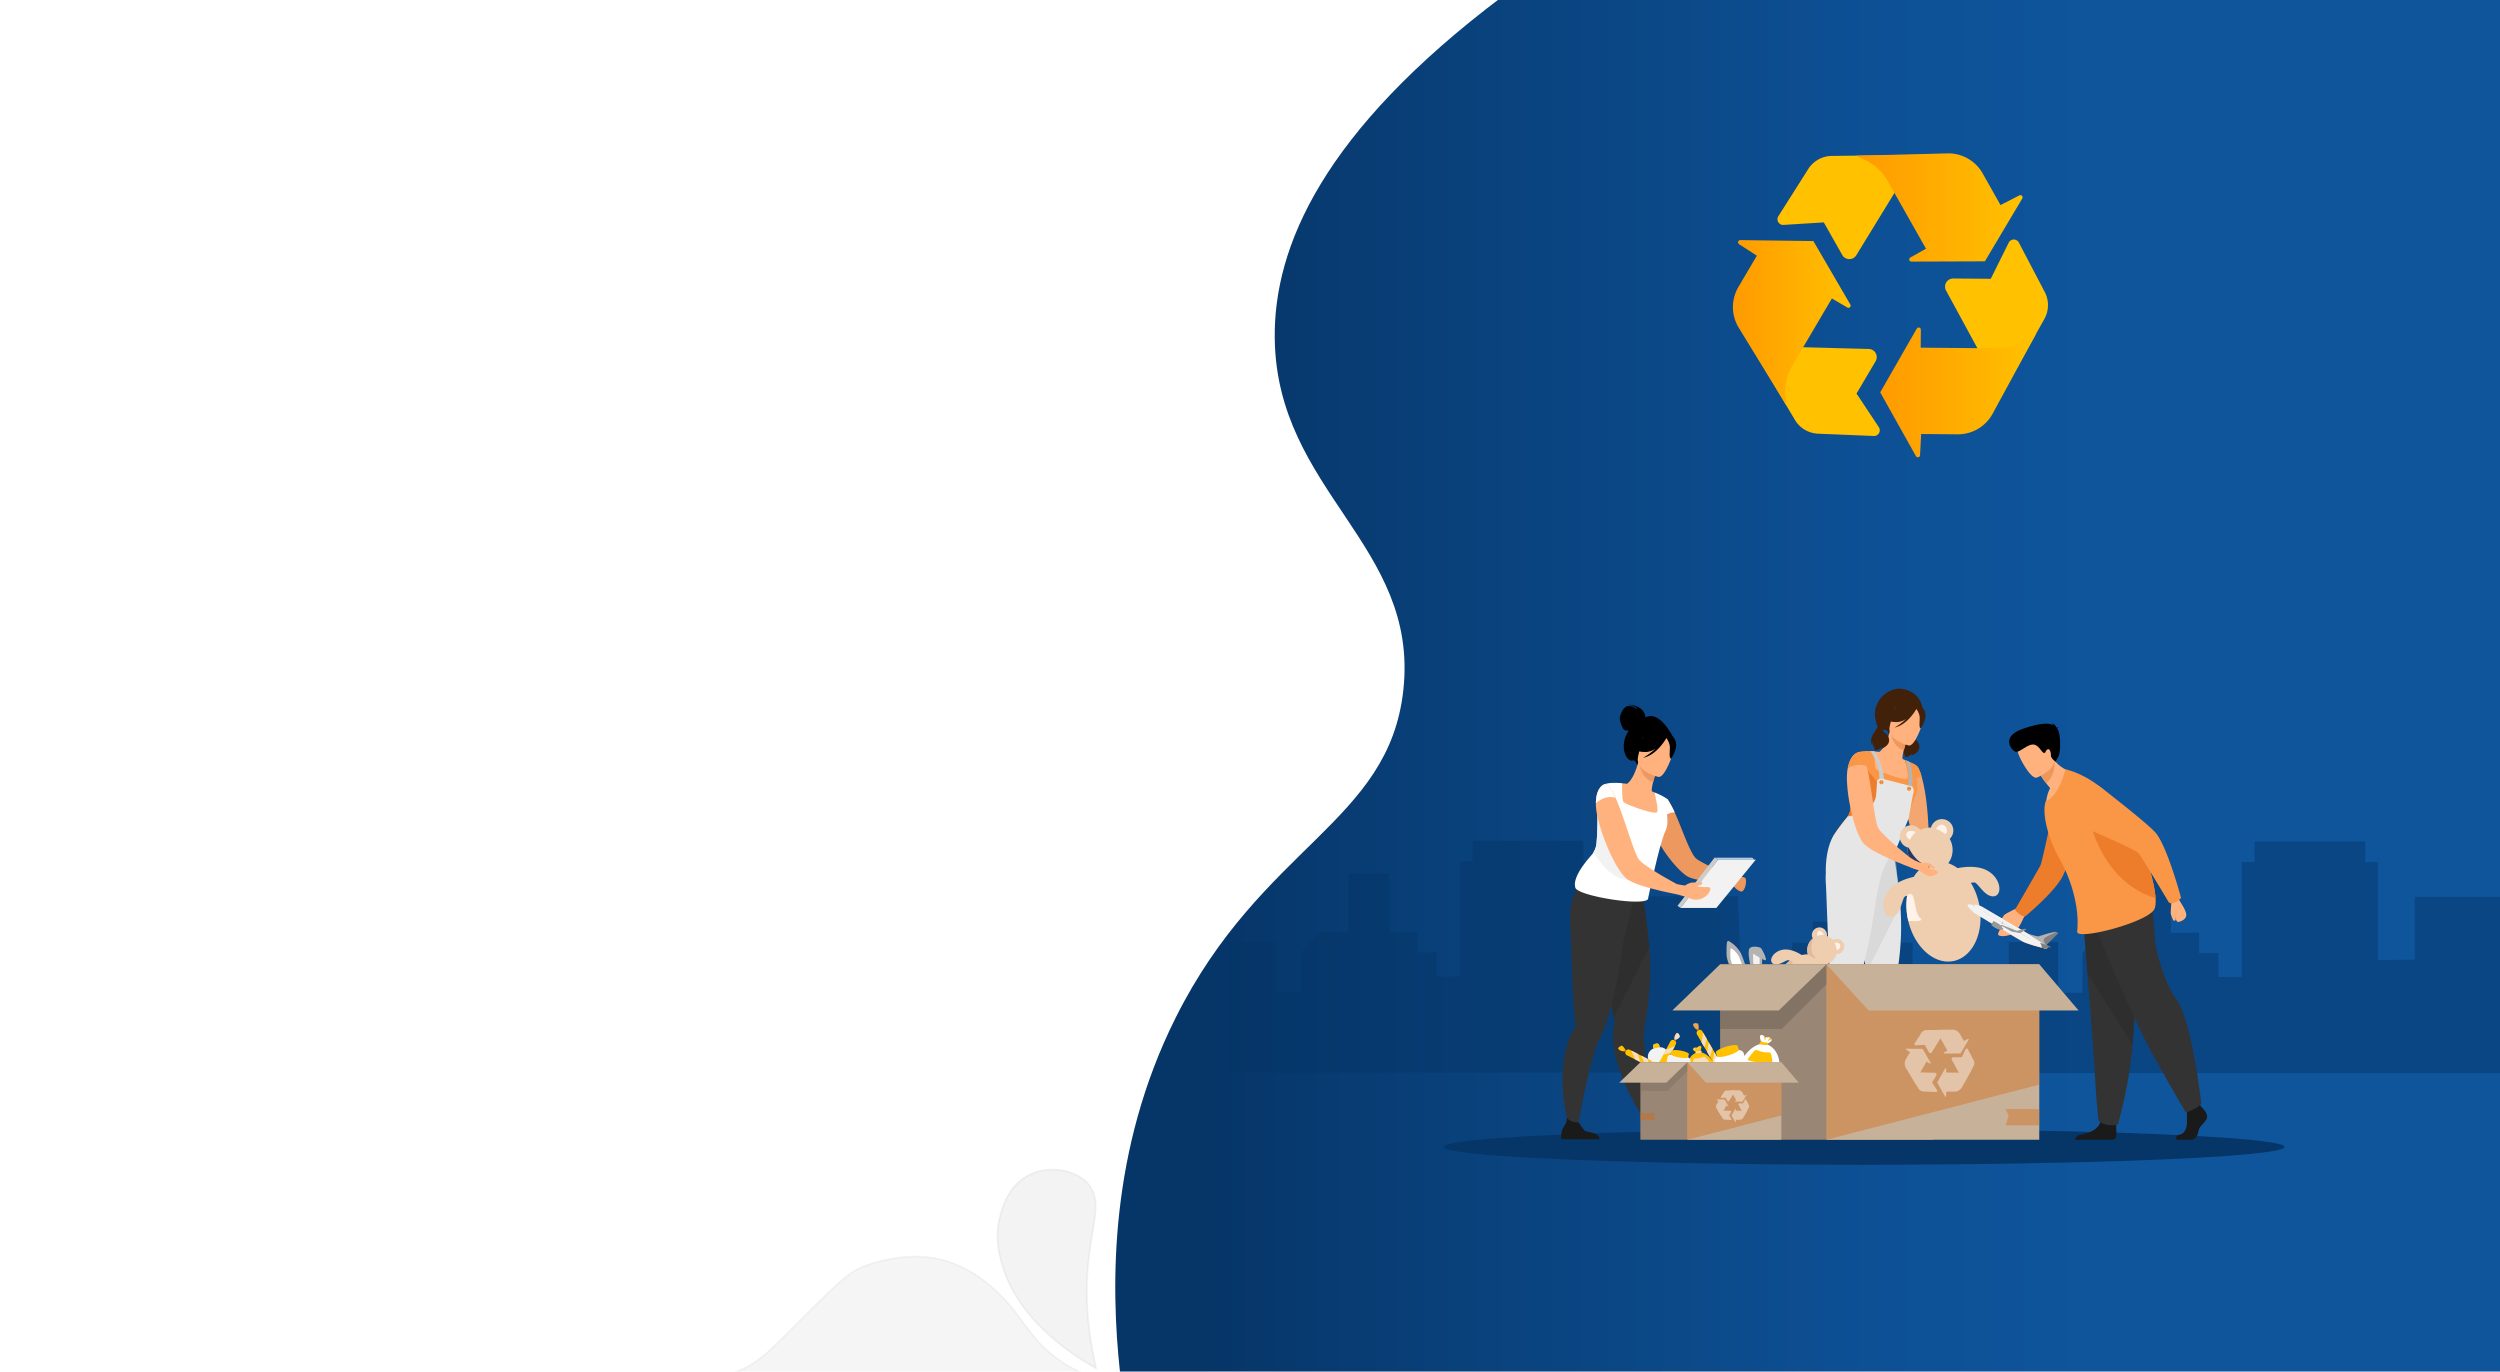 <svg id="Ebene_1" data-name="Ebene 1" xmlns="http://www.w3.org/2000/svg" xmlns:xlink="http://www.w3.org/1999/xlink" viewBox="0 0 1440 790"><defs><style>.cls-1{fill:url(#Unbenannter_Verlauf_46);}.cls-2,.cls-5{fill:#063567;}.cls-2{opacity:0.46;}.cls-3,.cls-4{stroke-miterlimit:10;}.cls-3{opacity:0.05;stroke:url(#Unbenannter_Verlauf_243);}.cls-4{opacity:0.04;stroke:url(#Unbenannter_Verlauf_243-2);}.cls-6{fill:#f4a671;}.cls-7{fill:#42210b;}.cls-8{fill:#e6e6e6;}.cls-15,.cls-9{fill:#ccc;}.cls-27,.cls-9{opacity:0.5;}.cls-10{fill:#ffb27d;}.cls-11{fill:#f99746;}.cls-12{fill:#ed985f;}.cls-13{fill:#233862;}.cls-14{fill:#ed7d2b;}.cls-16{fill:#b3b3b3;}.cls-17{fill:#2b478b;}.cls-18{fill:#efcdaf;}.cls-19{fill:#fff3e9;}.cls-20,.cls-22{fill:#1a1a1a;}.cls-21{fill:#333;}.cls-22{opacity:0.2;}.cls-23{fill:#ed975d;}.cls-24{fill:gray;}.cls-25{fill:#e58638;}.cls-26{fill:#f2f2f2;}.cls-28{fill:#999;}.cls-29{fill:#fff;}.cls-30{fill:#ccdfed;}.cls-31{fill:#e2b99a;}.cls-32{fill:#998675;}.cls-33{fill:#c7b299;}.cls-34{fill:#d86713;opacity:0.4;}.cls-35{fill:#f1a34f;}.cls-36{fill:#534741;}.cls-36,.cls-45{opacity:0.3;}.cls-37{fill:#ffc100;}.cls-38{fill:#f9ddbf;}.cls-39{fill:#b64c41;}.cls-40{fill:#c66e26;}.cls-41{fill:#4a75cb;}.cls-42{fill:#d3671e;}.cls-43{fill:#699ff0;}.cls-44{fill:#fcfcfc;}.cls-45{fill:#736357;}.cls-46{fill:url(#Unbenannter_Verlauf_156);}.cls-47{fill:url(#Unbenannter_Verlauf_156-2);}.cls-48{fill:url(#Unbenannter_Verlauf_156-3);}.cls-49{opacity:0.45;}</style><linearGradient id="Unbenannter_Verlauf_46" x1="1442" y1="394.5" x2="642.38" y2="394.5" gradientUnits="userSpaceOnUse"><stop offset="0.3" stop-color="#0e559c"/><stop offset="0.48" stop-color="#0d4f93"/><stop offset="0.77" stop-color="#094079"/><stop offset="0.94" stop-color="#063567"/></linearGradient><linearGradient id="Unbenannter_Verlauf_243" x1="660.21" y1="752.67" x2="719.89" y2="707.61" gradientTransform="translate(-98.76 23.64) rotate(-2.06)" gradientUnits="userSpaceOnUse"><stop offset="0"/><stop offset="0.98"/></linearGradient><linearGradient id="Unbenannter_Verlauf_243-2" x1="398.03" y1="762.77" x2="640.74" y2="762.77" gradientTransform="matrix(1, 0, 0, 1, 0, 0)" xlink:href="#Unbenannter_Verlauf_243"/><linearGradient id="Unbenannter_Verlauf_156" x1="1083.04" y1="226.05" x2="1172.8" y2="226.05" gradientUnits="userSpaceOnUse"><stop offset="0" stop-color="#ff9a00"/><stop offset="1" stop-color="#ffc100"/></linearGradient><linearGradient id="Unbenannter_Verlauf_156-2" x1="998.16" y1="185.86" x2="1065.96" y2="185.86" xlink:href="#Unbenannter_Verlauf_156"/><linearGradient id="Unbenannter_Verlauf_156-3" x1="1069.18" y1="119.51" x2="1165.04" y2="119.51" xlink:href="#Unbenannter_Verlauf_156"/></defs><path class="cls-1" d="M865.39-2C761.83,75.88,733.65,142.3,734.25,194.74c1,88.22,83.22,119.27,74.07,202.75C800,473.86,726.88,486.9,677.18,586.2c-38.06,76.06-37.65,153.29-32,204.76l795.7,0q.57-396,1.15-792Z"/><path class="cls-2" d="M706.89,542.31l28.45-.13v29.3l14,0V548.58L760.51,537h16.22V503.13h23.49V537h16.22v11.59h11.19v13.86h13.42v-66.2h7.27V484.32h63.76v11.92h7.27v56.44l21.26-.27V516.3H1001l2.71,67.89,9-.27V561h19.57V543h11.75V530.87h45.86V543h11.75v18h19.57v42.3L1138,603V561.08h18.7v56.75H706.89V542.31Z"/><path class="cls-2" d="M1157,542.64l28.48-.14v29.3l14,0V548.91l11.2-11.6h16.23V503.46h23.51v33.85h16.23v11.6h11.19v13.86h13.44V496.56h7.27V484.65h63.81v11.91h7.28V553l21.27-.27V516.62h60.45l2.71,67.89,9-.27V561.32h19.59v-18h11.76V531.19h45.89V543.3h11.76v18h19.59v42.31l16.79-.27v-42h18.72v56.76H1157V542.64Z"/><path class="cls-3" d="M631.46,788.23c-6.66-28-6.07-50.09-4.12-65.53,2.39-18.85,7.26-31.28-.28-40.45-7-8.52-22.22-11.14-33.63-5.82-11.9,5.54-15.57,17.79-17.09,22.85-3.82,12.78-.72,23.8,1.08,29.87C587.41,762.94,622.77,783.44,631.46,788.23Z"/><path class="cls-4" d="M640.24,796.37c0-1.55-7.18-1.14-19.07-6.53a87.71,87.71,0,0,1-11.61-6.9c-12.41-8.83-18.89-19.74-24.69-27.16-3.88-5-20.54-26.25-46.17-31-20.21-3.72-39.62,4-41,4.57-7.68,3-11.64,6.11-33.38,27.78s-26.87,27.61-39.57,32.68c-14.91,5.95-26.28,5.21-26.22,6.53C398.8,802.45,640,804.54,640.24,796.37Z"/><ellipse class="cls-5" cx="1073.69" cy="660.62" rx="242.21" ry="10.27"/><path class="cls-6" d="M1123.12,515.86c0-2.16,1.72-5.84-1.59-9.34a70.48,70.48,0,0,1-5.4-6.71c-.36-.56-4.36,2.73-4.27,2.86.66,1,3.68,5.95,4.11,8.72.48,3.12,5.83,6.54,5.83,6.54S1123.11,518,1123.12,515.86Z"/><path class="cls-6" d="M1118.2,502.59l-6.34.08S1101.93,487,1101.63,482c-.3-4.76-9.84-25.55,1.33-38.54a18.89,18.89,0,0,1,1.65-1.71l.06-.06,0,.09a24.64,24.64,0,0,1,2.16,5.52c1.63,5.54,3.64,15.83,4.11,33.59C1111,480.9,1115.41,496.11,1118.2,502.59Z"/><path class="cls-7" d="M1098.4,419.31s-.69,1.85.32,2.58-2.57,4.06-3.26,6.86a6.05,6.05,0,0,0,.18,4.28,4.7,4.7,0,0,1,.51-2.52,3.92,3.92,0,0,0,.44,3.35c1.11,1.43.46,2.15.46,2.15s3.5.06,4.36-2.31a6.74,6.74,0,0,1-.46,1.54s3.42-1.2,4.31-3.55-.77-5.1-1.81-5.47-2.73-3.18-2.42-3.94S1098.4,419.31,1098.4,419.31Z"/><path class="cls-8" d="M1099.2,618.87l-4.11,1.53s-17.84-24.75-20-46.52a33.08,33.08,0,0,1,.59-11.13s-.18-1-.48-2.76c-.14-.82-.32-1.81-.51-2.94-.58-3.33-1.38-7.88-2.3-13.06-2.09-11.91-4.81-27.15-6.93-38.34l1.11-.36,12-3.86,2.47-7.87,8.92-2.34s2,3.89,3.77,22.3c.33,2.42.63,5.08.86,8a158.2,158.2,0,0,1-.85,32.25q-.62,4.8-1.57,9.9a44,44,0,0,0-.34,9.77C1092.67,591.21,1099.2,618.87,1099.2,618.87Z"/><path class="cls-9" d="M1094.53,521.49,1075.16,560c-.14-.82-.32-1.81-.51-2.94-.58-3.33-1.38-7.88-2.3-13.06-2.09-11.91-4.81-27.15-6.93-38.34l1.11-.36,12-3.86,2.47-7.87,10.65-3.16s.26,4.71,2,23.12C1094,515.94,1094.3,518.6,1094.53,521.49Z"/><path class="cls-7" d="M1107.32,407.7,1088,423.36s-.56-3.4-2.55-2.88c-3.11.82-7.87-7.51-4.21-15a15.15,15.15,0,0,1,12.75-8.88C1106.21,397.5,1107.32,407.7,1107.32,407.7Z"/><path class="cls-10" d="M1100.35,449.53a23.43,23.43,0,0,1-8.65,2c-12.91.71-15.84-10.61-16.37-18.12a10.73,10.73,0,0,1,4.43-.56c.91.05,1.87.14,2.66.24,1.58-.83,4.41-4.84,6-11.54l.56.26,9.32,4.38s-1,3-1.72,5.93c-.57,2.27-1,4.47-.64,5.08l1.17.49h0A63.75,63.75,0,0,1,1100.35,449.53Z"/><path class="cls-11" d="M1103.59,458l-.32.77c-3.28,7-12.16,30.31-12.16,30.31.86,5.25-36.59,4.88-36.7.1-1.14-4.07,2.81-10.13,6.29-14.47.85-1.06,1.67-2,2.38-2.81a12.19,12.19,0,0,0,1.23-1.65,11.54,11.54,0,0,0,1.65-4.81,115.23,115.23,0,0,0,.5-12.47c0-1.72,0-3.24,0-4.51.71-.53,1.4-1,2-1.47a19.32,19.32,0,0,0,2.48-2.06,3.78,3.78,0,0,0,1.19-2.35,11.73,11.73,0,0,0-.05-2c0-.32-.07-.63-.12-.94a26.49,26.49,0,0,0-1.87-6.25c3.47-1.4,9.63-.57,9.63-.57s0,.35,0,.91c0,2.25,0,8,.72,9.12.9,1.36,17.41,7.33,18.28,5.48s-1.49-10.33-1.58-10.65v0l.51.21c.84.34,1.57.73,2.27,1,4.49,1.64,4.91,3.13,4.91,3.13C1101.53,444.19,1106.16,451.17,1103.59,458Z"/><path class="cls-12" d="M1098.35,426.21s-1,3-1.72,5.93c-5.45-1.52-7.1-7.24-7.6-10.31Z"/><path class="cls-10" d="M1099.5,429.42s-13-3-11-11.1,1.67-13.92,10.07-12.34,9.25,5.07,9.24,7.93S1102.94,430,1099.5,429.42Z"/><path class="cls-7" d="M1108.51,409.32c-1.4-2.93-3-2.78-4.08-2.26a9.35,9.35,0,0,0-12.13-1,15.9,15.9,0,0,1-7.32,7.86s2,2.05,7.81,2A9.6,9.6,0,0,0,1098,414a31.1,31.1,0,0,1-6.79,5.07c7.26-1.39,12.13-9.8,12.63-10.7a10.47,10.47,0,0,1,1.89,4.48c.14,2.22-.63,6.53.64,6.69C1106.33,419.49,1110.61,413.71,1108.51,409.32Z"/><path class="cls-13" d="M1112.06,626.42h-20.69s-.78-3.3.58-5.55c1.2-2,1.11-3.2.21-4.84a6.46,6.46,0,0,0,3.13.73,8,8,0,0,0,3.13-1.34c.89,1,4.65,5.6,5.84,6.45C1105.61,622.85,1111.64,622.5,1112.06,626.42Z"/><path class="cls-14" d="M1075.13,476.5a95.76,95.76,0,0,1-14.43-1.79c.85-1.06,1.67-2,2.38-2.81a12.19,12.19,0,0,0,1.23-1.65,11.54,11.54,0,0,0,1.65-4.81,115.23,115.23,0,0,0,.5-12.47c4.71-5.27,8.67-9.56,8.67-9.56s8.78,8,10.14,16.07S1089.2,477.5,1075.13,476.5Z"/><path class="cls-15" d="M1077.3,432.66a26.2,26.2,0,0,1,5,18.89H1085s1.5-7.93-5.19-18.68c0,0-.88-.13-1.16-.15S1077.3,432.66,1077.3,432.66Z"/><path class="cls-16" d="M1100.29,457.56l-2.56-.64a26.76,26.76,0,0,0,0-19c.84.34,1.6.67,2.27,1C1103.51,450.51,1100.29,457.56,1100.29,457.56Z"/><path class="cls-8" d="M1101.41,453s-12.72-3.32-16.31-4.24-3.88,1.2-3.88,1.2-.5,6.91-.55,7.62c-.83,10.84-16.36,12.69-16.36,12.69s-4,5-7.46,9.92c-5.9,8.43-5.17,22.67-5.17,22.67h0a40.44,40.44,0,0,0,0,5.63c.46,7.48,1.32,39.28,2.21,48.69.32,3.41.6,5.83.71,6.8h0a1.4,1.4,0,0,1-.22.84,44,44,0,0,0-3.29,6.9c-8.73,23.27,1.35,51.92,1.35,51.92l2.61-1s5.74-31.89,10.4-46a28.41,28.41,0,0,1,2.24-5.39c2-3.27,3.91-8.61,5.61-15,3.23-12,5.82-27.64,7.55-39.7.24,0,2.13-16.2,8.36-23.66l2.43-2.49,7.73-19s2.14-12.62,2.78-14.74A4.08,4.08,0,0,0,1101.41,453Z"/><path class="cls-14" d="M1082.51,450.59a1.11,1.11,0,1,1,1.1,1.1A1.11,1.11,0,0,1,1082.51,450.59Z"/><path class="cls-11" d="M1082.71,450.59a1.11,1.11,0,1,1,1.1,1.1A1.11,1.11,0,0,1,1082.71,450.59Z"/><path class="cls-17" d="M1083.16,450.38a.16.16,0,0,1,.31.09.16.16,0,0,1-.21.11A.16.16,0,0,1,1083.16,450.38Z"/><path class="cls-17" d="M1084.16,450.7a.16.16,0,0,1,.31.09.16.16,0,0,1-.21.11A.16.16,0,0,1,1084.16,450.7Z"/><path class="cls-14" d="M1098.45,454.17a1.11,1.11,0,0,1,2.21,0,1.11,1.11,0,1,1-2.21,0Z"/><path class="cls-11" d="M1098.65,454.17a1.11,1.11,0,0,1,2.21,0,1.11,1.11,0,1,1-2.21,0Z"/><path class="cls-17" d="M1099.1,454a.16.16,0,0,1,.2-.1.17.17,0,0,1,.11.2.17.17,0,0,1-.21.11A.17.17,0,0,1,1099.1,454Z"/><path class="cls-17" d="M1100.1,454.28a.16.16,0,0,1,.2-.1.17.17,0,0,1,.11.2.17.17,0,0,1-.21.11A.17.17,0,0,1,1100.1,454.28Z"/><path class="cls-7" d="M1081,415.44s-.69,1.85.32,2.58-2.57,4.06-3.26,6.86a6.05,6.05,0,0,0,.18,4.28,4.7,4.7,0,0,1,.51-2.52,3.92,3.92,0,0,0,.44,3.35c1.11,1.43.46,2.15.46,2.15s3.5.06,4.36-2.31a6.74,6.74,0,0,1-.46,1.54s3.42-1.2,4.31-3.55-.78-5.1-1.81-5.47-2.73-3.18-2.42-3.94S1081,415.44,1081,415.44Z"/><path class="cls-11" d="M1106.88,447.31a6.17,6.17,0,0,0-4.15,2.19,27.78,27.78,0,0,1,.23-6,2.62,2.62,0,0,1,.82-1.68,1.08,1.08,0,0,1,.83,0l.11,0A24.64,24.64,0,0,1,1106.88,447.31Z"/><path class="cls-18" d="M1148.25,516.29c-5.26.27-8.86-7.89-11.08-8a13.62,13.62,0,0,0-1.94.22,38.53,38.53,0,0,1,4.78,12.41c3.15,15.76-3.5,30.37-14.85,32.65-11.05,2.21-22.48-8.08-26-23.14-.1-.42-.19-.85-.27-1.28a38.42,38.42,0,0,1-.39-13.21s0,0,0,0a7.43,7.43,0,0,0-1.06.34c-2,1-2.18,9.88-7.15,11.65s-8.31-7.74-2.4-15.15c3.61-4.52,10-6.7,14.43-7.71a20.79,20.79,0,0,1,3.16-4l.13-.14a12.87,12.87,0,0,1-6.52-8.82,13.32,13.32,0,0,1-.18-3.92h0a6.55,6.55,0,1,1,7.15-10.18,13.4,13.4,0,0,1,3.18-1.08,12.62,12.62,0,0,1,3-.24,6.55,6.55,0,1,1,10.77,6.49,13,13,0,0,1,1.44,3.87,12.88,12.88,0,0,1-2.24,10.16,21,21,0,0,1,5.36,2.83c4.45-.85,11.72-1.55,17.1,1.42C1152.94,506,1153.51,516,1148.25,516.29Z"/><path class="cls-19" d="M1099.16,530.43c-.1-.42-.19-.85-.27-1.28a38.42,38.42,0,0,1-.39-13.21,2.1,2.1,0,0,1,2.51-.86c2.17,1,1.83,11.44,5.15,13.85C1108.62,530.71,1102.47,530.73,1099.16,530.43Z"/><path class="cls-13" d="M1111.78,499.35a36.82,36.82,0,0,1-6.29,1.66l.13-.14a12.87,12.87,0,0,1-6.52-8.82,13.32,13.32,0,0,1-.18-3.92h0c.13-.05.3,0,.52.33.82,1.18,5.3,10.67,12.37,9.59C1111.78,498,1113.63,498.66,1111.78,499.35Z"/><path class="cls-19" d="M1115.14,477.44s1.66-3.09,4.12-2.29,2.8,4.35,1.2,5.32A15.07,15.07,0,0,0,1115.14,477.44Z"/><path class="cls-19" d="M1103.58,479.25s-3.54-1.64-5.15.25,1.61,4.3,1.61,4.3S1101.58,480.6,1103.58,479.25Z"/><path class="cls-10" d="M1105,496.59l-1.14,4.23s-4-1.46-6.09-2.24c-.62-.24-1-.4-1-.4-1.65-.64-3.62-1.47-5.76-2.37h0c-3.66-1.61-7.75-3.49-11.13-5.36a33,33,0,0,1-5.74-3.91,4.72,4.72,0,0,1-.38-.39c-3.11-3.24-6-11.66-7.8-20.46-.25-1.21-.48-2.42-.71-3.6a85.89,85.89,0,0,1-1.39-12.26,33.66,33.66,0,0,1,.18-5.68,14,14,0,0,1,.25-1.57c1.66-8.86,6.29-9.29,6.29-9.29a2.91,2.91,0,0,1,.32,0c.79,0,1.49.67,2.14,1.83a28.34,28.34,0,0,1,2.22,6.38c1,4.26,2,9.7,2.74,15.09.45,2.95.86,5.9,1.32,8.64.24,1.65.49,3.22.74,4.65a41.93,41.93,0,0,0,1.49,6.43,15.06,15.06,0,0,0,3.15,4.08,140,140,0,0,0,10.76,9.71c1.53,1.29,3,2.47,4.21,3.45A29,29,0,0,0,1105,496.59Z"/><path class="cls-11" d="M1075.82,441.52c-5.89-2.77-11.51,1.05-11.51,1.05,1.71-9,6.56-9.39,6.56-9.39C1072.87,432.77,1074.46,436.28,1075.82,441.52Z"/><path class="cls-10" d="M1102.31,495.65a27.36,27.36,0,0,0,3.83,1.22c1.39.24,3.53-.45,5.28.7s3,1.91,3,1.91.43.65-.51.91c-.53.15-3.22-1.55-3.34-1.1s1.72,1.48,2.78,1.53,3,1,3,1.68-3.14,2.32-5,2.2-5.61-3.35-6.56-3.58-5-1.83-5-1.83Z"/><path class="cls-13" d="M1067.63,626.42h-20.69a11.36,11.36,0,0,1,.58-5.55c1-2.29,2.85-3.43,2.47-6.21a6.68,6.68,0,0,0,6.11,2.26c.37.59,2.51,4.08,3.73,5S1067.21,622.5,1067.63,626.42Z"/><g id="man"><path class="cls-20" d="M1268,637.55s4,3.72,3.22,6.36-4.4,4.4-4.89,7.62-2.44,5-4.2,5h-8.39s-1.29-2.27,1.84-3,4.3-4.47,4.11-8a62.35,62.35,0,0,1,.29-8.21l6.65-1.57Z"/><path class="cls-20" d="M1218,656.16a9.61,9.61,0,0,1-2.47.36h-20.29c.1-.65.63-2.52,3.6-3,3.51-.57,9.58-2.61,10.93-7.09,0-.15.08-.29.12-.44,1.07-4.79,8.89,1.46,8.89,1.46s0,.2.06.52C1219,649.73,1219.48,655.41,1218,656.16Z"/><path class="cls-21" d="M1199.76,528s1.19,14.82,2.59,32.64c1.89,24.19,4.17,53.92,4.4,59.55.39,9.78,2,25.42,2,25.42s3.71,3.71,11.14,2.15a256,256,0,0,0,8.51-46l.09-1.16c1.76-24,4.5-74.69,4.5-74.69Z"/><path class="cls-22" d="M1199.76,528s1.19,14.82,2.59,32.64l26,41.16.09-1.16c1.76-24,4.5-74.69,4.5-74.69Z"/><path class="cls-21" d="M1205.19,529.79s21.4,53.67,35.48,78.89,18.48,32.26,18.48,32.26,8.06-3.22,8.8-5.42c0,0-5.39-48.69-14.81-60.56-5.33-6.71-11.59-26.84-11.88-33.88s-1.91-21-1.91-21Z"/><path class="cls-10" d="M1163.17,522.36s-7.55,3.63-8.57,4.56-3.53,5.5-3.33,5.85.56.45,1.25,0,2.61-2.45,2.68-2.08-5.13,6.48-4.21,7.78,6.13.91,9.11-1.21,5.94-9.89,6.39-10.32C1170.29,523.31,1163.17,522.36,1163.17,522.36Z"/><path class="cls-14" d="M1162.83,526.25c-2.1-1.82-2.15-2.29-2.15-2.29s13.39-23.16,14.56-25.39,8.34-37,8.34-37l24.82-7.2s-17.49,45.21-20.54,50.8c-5,9.23-21.52,22.82-21.52,22.82A7.77,7.77,0,0,1,1162.83,526.25Z"/><path class="cls-10" d="M1195.75,445.3s-8.73,15.37-17.27,17.38c0,0,.36-5.17,2.44-8.7-.86-1-1.6-1.92-2.25-2.75a50.36,50.36,0,0,1-3.17-4.44l2.9-7.79,2-5.29a25.87,25.87,0,0,0,3.07,4.43A20.94,20.94,0,0,0,1195.75,445.3Z"/><path class="cls-23" d="M1183.43,438.14s1,7.7-4.76,13.09a50.36,50.36,0,0,1-3.17-4.44l2.9-7.79A16.41,16.41,0,0,1,1183.43,438.14Z"/><path class="cls-10" d="M1173.2,447.93s13-5.09,9.75-13.17-3.82-14.18-12.3-11.27-8.82,6.65-8.38,9.61S1169.72,449,1173.2,447.93Z"/><path class="cls-11" d="M1240.62,524.17c-5.27,7.57-44.63,17.68-44.16,12.44a57.23,57.23,0,0,0,0-10.33q-.15-1.68-.42-3.57a82.14,82.14,0,0,0-8.67-26c-.4-.77-.81-1.55-1.24-2.33a79.52,79.52,0,0,1-5.46-12.26c-2.73-7.88-3.83-15.43-2.45-20.35a.64.64,0,0,1,0-.07c8.23-3.81,11.42-18.56,11.42-18.56s28.07,5,43.8,42.45c0,0,1.51,4.11,3.23,9.69,2.1,6.76,4.51,15.68,4.93,22C1241.81,520.36,1241.56,522.81,1240.62,524.17Z"/><path d="M1184.83,419.75c.09-.18.35-.37,1-.57a2.76,2.76,0,0,0-1.31-.05c-.37-.89-1.26-2.42-2.93-2.43a2.05,2.05,0,0,1,1.31,1.21c-2.29-1.45-6.53-1.87-17.12,1.66-14,4.65-7,12.75-4.87,13.4s6-3.52,9.51-4.09,5.4,4.31,6.74,4.72.57-.71,2-1.82,2.2,1.5,2.17,3.34,2.7,3.58,2.7,3.58l1.6-2.93c1.6-2.94,1.16-13.59-.37-15.51Z"/><path class="cls-14" d="M1241.61,517.34c-33.87-10.22-39.26-50.6-39.26-50.6s19.28,14.73,34.33,28.56C1238.78,502.06,1241.19,511,1241.61,517.34Z"/><path class="cls-10" d="M1250.9,518.67a68,68,0,0,0-.58,7.45c.18,1,1.4,4.16,1.71,4.17s1.22.06,1.2-.58-.45-1.24-.18-1.14.35,2.53,1.57,2.47,4.82-1.42,4.67-4.23-4-8-4.07-8.42C1254.45,514.43,1250.9,518.67,1250.9,518.67Z"/><path class="cls-11" d="M1252.93,519.75c-2.69,1.23-3.69,0-3.69,0s-15.65-26.14-17.3-28.24-30.55-14.5-30.55-14.5-11.76-4.5-12.22-11.63c-.41-6.2,3.11-10,7-12.31a13,13,0,0,1,14.62.95c9.48,7.36,28.27,22.17,31.3,26.18,6.73,8.94,14.19,36.95,14.19,36.95A9.28,9.28,0,0,1,1252.93,519.75Z"/><path class="cls-24" d="M1185.64,537.47l-7.05,7-.1-.06-10.57-6.63s5.47,1.76,6.21,1.56,8.34-2.82,10.14-2.61a.79.79,0,0,1,.27.08Z"/><path class="cls-25" d="M1178.27,546.42c-.28-.06-1.12-.26-2.26-.55-3.28-.84-9.07-2.45-11.36-3.78-2.05-1.18-12.88-7.48-20.35-11.91a13.84,13.84,0,0,1,8.38-1.5c8.72,5.11,20.1,11.83,21.49,12.81,2.29,1.61,5.42,3.56,5.42,3.56a1.33,1.33,0,0,1,0,.22C1179.44,545.7,1179.11,546.6,1178.27,546.42Z"/><path class="cls-26" d="M1178.27,546.42c-.28-.06-1.12-.26-2.26-.55-3.28-.84-9.07-2.45-11.36-3.78-2.05-1.18-12.88-7.48-20.35-11.91-3.74-2.22-6.64-4-7.15-4.36-1.52-1.17-4.45-4.09-3.73-4.65s2.12,0,2.65-.07h0c.13,0,.33-.05.61-.07a10.52,10.52,0,0,1,5.85,1.72l10.13,5.94c8.72,5.11,20.1,11.83,21.49,12.81,2.29,1.61,5.42,3.56,5.42,3.56a1.33,1.33,0,0,1,0,.22C1179.44,545.7,1179.11,546.6,1178.27,546.42Z"/><path class="cls-24" d="M1178.27,546.42c-.28-.06-1.12-.26-2.26-.55a3.35,3.35,0,0,0-.76-2.34l4.29,1.74C1179.44,545.7,1179.11,546.6,1178.27,546.42Z"/><g class="cls-27"><path class="cls-28" d="M1169,540.89h0a.14.14,0,0,1,0-.19l.07-.13a.15.15,0,0,1,.2-.05h0a.14.14,0,0,1,0,.19l-.08.13A.14.14,0,0,1,1169,540.89Z"/><path class="cls-28" d="M1168.34,540.52h0a.15.15,0,0,1,0-.2l.07-.12a.15.15,0,0,1,.2-.05h0a.13.13,0,0,1,0,.19l-.08.13A.14.14,0,0,1,1168.34,540.52Z"/><path class="cls-28" d="M1167.71,540.15h0a.15.15,0,0,1,0-.2l.08-.13a.14.14,0,0,1,.19-.05h0a.15.15,0,0,1,0,.2l-.08.13A.14.14,0,0,1,1167.71,540.15Z"/><path class="cls-28" d="M1167.08,539.78h0a.16.16,0,0,1,0-.2l.08-.13a.15.15,0,0,1,.19-.05h0a.15.15,0,0,1,0,.2l-.07.13A.16.16,0,0,1,1167.08,539.78Z"/><path class="cls-28" d="M1166.46,539.4h0a.13.13,0,0,1,0-.19l.07-.13a.16.16,0,0,1,.2-.05h0a.17.17,0,0,1,0,.2l-.08.12A.14.14,0,0,1,1166.46,539.4Z"/><path class="cls-28" d="M1165.83,539h0a.13.13,0,0,1,0-.19l.07-.13a.15.15,0,0,1,.2-.05h0a.16.16,0,0,1,0,.2l-.08.12A.14.14,0,0,1,1165.83,539Z"/><path class="cls-28" d="M1165.2,538.66h0a.13.13,0,0,1,0-.19l.08-.13a.13.13,0,0,1,.19-.05h0a.14.14,0,0,1,0,.19l-.08.13A.13.13,0,0,1,1165.2,538.66Z"/><path class="cls-28" d="M1164.57,538.29h0a.14.14,0,0,1,0-.19l.08-.13a.14.14,0,0,1,.19-.05h0a.14.14,0,0,1,0,.19l-.07.13A.15.15,0,0,1,1164.57,538.29Z"/><path class="cls-28" d="M1163.94,537.92h0a.14.14,0,0,1,0-.19l.07-.13a.14.14,0,0,1,.19-.05h0a.14.14,0,0,1,0,.19l-.07.13A.15.15,0,0,1,1163.94,537.92Z"/><path class="cls-28" d="M1156.55,533.55h0a.14.14,0,0,1,0-.19l.08-.13a.13.13,0,0,1,.19-.05h0a.13.13,0,0,1,0,.19l-.08.13A.13.13,0,0,1,1156.55,533.55Z"/><path class="cls-28" d="M1155.92,533.18h0a.15.15,0,0,1-.05-.2l.08-.12a.13.13,0,0,1,.19-.05h0a.13.13,0,0,1,0,.19l-.08.13A.13.13,0,0,1,1155.92,533.18Z"/><path class="cls-28" d="M1155.29,532.81h0a.16.16,0,0,1,0-.2l.08-.13a.16.16,0,0,1,.19-.05h0a.15.15,0,0,1,0,.2l-.07.13A.16.16,0,0,1,1155.29,532.81Z"/><path class="cls-28" d="M1154.67,532.44h0a.15.15,0,0,1-.05-.2l.07-.13a.16.16,0,0,1,.2-.05h0a.16.16,0,0,1,0,.2l-.08.13A.15.15,0,0,1,1154.67,532.44Z"/><path class="cls-28" d="M1154,532.06h0a.13.13,0,0,1,0-.19l.07-.13a.16.16,0,0,1,.2,0h0a.15.15,0,0,1,0,.2l-.08.13A.14.14,0,0,1,1154,532.06Z"/><path class="cls-28" d="M1153.41,531.69h0a.13.13,0,0,1-.05-.19l.08-.13a.13.13,0,0,1,.19,0h0a.15.15,0,0,1,0,.2l-.08.12A.13.13,0,0,1,1153.41,531.69Z"/><path class="cls-28" d="M1152.78,531.32h0a.14.14,0,0,1,0-.19l.08-.13a.14.14,0,0,1,.19,0h0a.14.14,0,0,1,0,.19l-.07.13A.15.15,0,0,1,1152.78,531.32Z"/><path class="cls-28" d="M1152.16,531h0a.13.13,0,0,1-.05-.19l.07-.13a.15.15,0,0,1,.2,0h0a.16.16,0,0,1,0,.19l-.08.13A.14.14,0,0,1,1152.16,531Z"/><path class="cls-28" d="M1151.53,530.58h0a.14.14,0,0,1,0-.19l.07-.13a.15.15,0,0,1,.2,0h0a.15.15,0,0,1,0,.19l-.08.13A.14.14,0,0,1,1151.53,530.58Z"/><path class="cls-28" d="M1149.1,529.15h0a.15.15,0,0,1,0-.2l.08-.13a.14.14,0,0,1,.19-.05h0a.15.15,0,0,1,0,.2l-.08.13A.15.15,0,0,1,1149.1,529.15Z"/><path class="cls-28" d="M1150.33,529.87h0a.14.14,0,0,1,0-.19l.07-.13a.15.15,0,0,1,.2,0h0a.15.15,0,0,1,0,.19l-.08.13A.14.14,0,0,1,1150.33,529.87Z"/><path class="cls-28" d="M1148.47,528.77h0a.13.13,0,0,1,0-.19l.08-.13a.13.13,0,0,1,.19-.05h0a.15.15,0,0,1,0,.2l-.08.12A.13.13,0,0,1,1148.47,528.77Z"/><path class="cls-28" d="M1147.84,528.4h0a.14.14,0,0,1,0-.19l.08-.13a.14.14,0,0,1,.19-.05h0a.14.14,0,0,1,0,.19l-.07.13A.15.15,0,0,1,1147.84,528.4Z"/><path class="cls-28" d="M1147.22,528h0a.13.13,0,0,1,0-.19l.07-.13a.15.15,0,0,1,.2-.05h0a.15.15,0,0,1,0,.19l-.08.13A.14.14,0,0,1,1147.22,528Z"/><path class="cls-28" d="M1146.59,527.66h0a.14.14,0,0,1,0-.19l.07-.13a.15.15,0,0,1,.2-.05h0a.15.15,0,0,1,0,.19l-.08.13A.14.14,0,0,1,1146.59,527.66Z"/><path class="cls-28" d="M1146,527.29h0a.14.14,0,0,1,0-.19l.08-.13a.13.13,0,0,1,.19-.05h0a.13.13,0,0,1,0,.19l-.08.13A.13.13,0,0,1,1146,527.29Z"/><path class="cls-28" d="M1145.33,526.92h0a.15.15,0,0,1,0-.19l.08-.13a.14.14,0,0,1,.19-.05h0a.13.13,0,0,1,0,.19l-.07.13A.15.15,0,0,1,1145.33,526.92Z"/><path class="cls-28" d="M1144.71,526.55h0a.15.15,0,0,1,0-.2l.07-.12a.15.15,0,0,1,.2-.05h0a.14.14,0,0,1,0,.19l-.07.13A.14.14,0,0,1,1144.71,526.55Z"/><path class="cls-28" d="M1144.08,526.18h0a.15.15,0,0,1,0-.2l.07-.13a.15.15,0,0,1,.2,0h0a.14.14,0,0,1,0,.19l-.08.13A.15.15,0,0,1,1144.08,526.18Z"/><path class="cls-28" d="M1143.46,525.81h0a.14.14,0,0,1,0-.19l.08-.13a.14.14,0,0,1,.19,0h0a.14.14,0,0,1,0,.19l-.07.13A.15.15,0,0,1,1143.46,525.81Z"/><path class="cls-28" d="M1142.83,525.44h0a.14.14,0,0,1,0-.19l.07-.13a.14.14,0,0,1,.19,0h0a.14.14,0,0,1,0,.19l-.07.13A.15.15,0,0,1,1142.83,525.44Z"/><path class="cls-28" d="M1142.21,525.07h0a.14.14,0,0,1,0-.19l.07-.13a.15.15,0,0,1,.2,0h0a.15.15,0,0,1,0,.19l-.08.13A.14.14,0,0,1,1142.21,525.07Z"/><path class="cls-28" d="M1137.38,521.84a.2.2,0,0,1-.24.06.09.09,0,0,1-.06,0l-1-.78c.13,0,.33-.05.61-.07l.65.51A.22.22,0,0,1,1137.38,521.84Z"/><rect class="cls-28" x="1153.08" y="530.89" width="0.75" height="1.46" rx="0.38" transform="translate(430.83 -512.84) rotate(30.58)"/><rect class="cls-28" x="1154.32" y="531.62" width="0.75" height="1.46" rx="0.38" transform="matrix(0.86, 0.51, -0.51, 0.86, 431.43, -513.41)"/><path class="cls-28" d="M1162.1,536.83h0a.14.14,0,0,1,0-.19l.08-.13a.13.13,0,0,1,.19,0h0a.13.13,0,0,1,0,.19l-.08.13A.13.13,0,0,1,1162.1,536.83Z"/><path class="cls-28" d="M1161.47,536.46h0a.15.15,0,0,1,0-.19l.08-.13a.14.14,0,0,1,.19,0h0a.13.13,0,0,1,0,.19l-.07.13A.15.15,0,0,1,1161.47,536.46Z"/><path class="cls-28" d="M1160.84,536.09h0a.17.17,0,0,1,0-.2l.08-.12a.14.14,0,0,1,.19,0h0a.13.13,0,0,1,0,.19l-.07.13A.15.15,0,0,1,1160.84,536.09Z"/><path class="cls-28" d="M1160.22,535.72h0a.15.15,0,0,1,0-.2l.07-.13a.17.17,0,0,1,.2,0h0a.16.16,0,0,1,0,.2l-.08.13A.15.15,0,0,1,1160.22,535.72Z"/><path class="cls-28" d="M1159.59,535.35h0a.15.15,0,0,1,0-.2l.08-.13a.14.14,0,0,1,.19,0h0a.15.15,0,0,1,0,.2l-.08.13A.14.14,0,0,1,1159.59,535.35Z"/><path class="cls-28" d="M1159,535h0a.13.13,0,0,1,0-.19l.08-.13a.14.14,0,0,1,.19,0h0a.15.15,0,0,1,0,.2l-.08.13A.14.14,0,0,1,1159,535Z"/><path class="cls-28" d="M1158.33,534.6h0a.14.14,0,0,1,0-.19l.08-.13a.14.14,0,0,1,.19,0h0a.15.15,0,0,1,0,.2l-.07.12A.15.15,0,0,1,1158.33,534.6Z"/><path class="cls-28" d="M1157.71,534.23h0a.13.13,0,0,1,0-.19l.07-.13a.15.15,0,0,1,.2,0h0a.15.15,0,0,1,0,.19l-.08.13A.14.14,0,0,1,1157.71,534.23Z"/><path class="cls-28" d="M1157.08,533.86h0a.13.13,0,0,1,0-.19l.07-.13a.15.15,0,0,1,.2,0h0a.14.14,0,0,1,0,.19l-.08.13A.13.13,0,0,1,1157.08,533.86Z"/></g><path class="cls-28" d="M1153.21,535.62a.5.5,0,0,0,.53-.75,2.89,2.89,0,0,0-1-1.07c-1-.55-1.23,1.19-.92,1.39A5.62,5.62,0,0,0,1153.21,535.62Z"/><path class="cls-28" d="M1153.12,533.55l-1.17,2a10.72,10.72,0,0,1-2.75-1.13,8.36,8.36,0,0,1-1.86-1.35,3,3,0,0,1-.28-.31l1.22-2.07a1,1,0,0,1,.44.05,19.72,19.72,0,0,1,4.24,2.65Z"/><path class="cls-24" d="M1148.72,530.72l-1.38,2.33a3,3,0,0,1-.28-.31l1.22-2.07A1,1,0,0,1,1148.72,530.72Z"/><path class="cls-24" d="M1175.3,543.18a19.4,19.4,0,0,1,6.28,2.5l-2.77,0-3.56-2.11S1175,543.29,1175.3,543.18Z"/><path class="cls-28" d="M1167.06,535.15s-2.49,1.72-2.93,2a2.46,2.46,0,0,1-1.13.17h0l-4.29-.73s-4.58-2.67-5.57-3.28h0l-.17-.11c-.29-.21-.38-.39-.29-.45s7.63,2.94,8.46,3.27h0c.82.33,1,.16,1,.16l4.15-1.14a.4.4,0,0,1,.22,0A2,2,0,0,1,1167.06,535.15Z"/><path class="cls-28" d="M1166.51,535c-1.13.35-4.27,1.31-4.54,1.34s-7.14-2.44-8.83-3h0l-.17-.11c-.29-.21-.38-.39-.29-.45s7.63,2.94,8.46,3.27,1,.17,1,.17l4.15-1.14A.4.4,0,0,1,1166.51,535Z"/><path class="cls-28" d="M1167.06,535.15s-2.49,1.72-2.93,2a2.46,2.46,0,0,1-1.13.17h0a9.34,9.34,0,0,1-1.84-1.29c.82.33,1,.16,1,.16l4.15-1.14a.4.4,0,0,1,.22,0A2,2,0,0,1,1167.06,535.15Z"/><path class="cls-16" d="M1178.69,544.55l-10.77-6.73s5.56,1.81,6.31,1.61,8.43-2.77,10.26-2.54c-2.08.84-7,2.92-7.28,4.07S1178.07,543.76,1178.69,544.55Z"/></g><path d="M947.79,413.23c0-.6-.48-7-10.25-7.35,0,0,4.8.58,5.63,2.69,0,0-3.27-2.61-5.93-1.77s-4.23,5.5-4.24,7,1.46,6.48,3.15,6.9a5.05,5.05,0,0,0,2.05,0,23,23,0,0,0-1.31,2.34c-3.9,8,.12,15.82,3.42,15,2.11-.56,2.71,3,2.71,3l20.56-16.64S956,408.83,947.79,413.23Z"/><path class="cls-21" d="M955,648.89l-4.37,1.63s-19-26.31-21.3-49.45a35.12,35.12,0,0,1,.62-11.83s-.18-1.06-.51-2.93c-.15-.87-.33-1.93-.54-3.13-.62-3.53-1.47-8.37-2.44-13.87-2.23-12.67-5.12-28.86-7.37-40.76l1.18-.38,12.73-4.1,2.63-8.36,9.48-2.5s2.12,4.15,4,23.71c.35,2.57.67,5.4.91,8.47a167.64,167.64,0,0,1-.91,34.27q-.65,5.12-1.66,10.52a47,47,0,0,0-.36,10.39C948,619.49,955,648.89,955,648.89Z"/><path class="cls-22" d="M950,545.39l-20.59,40.92c-.15-.87-.33-1.93-.54-3.13-.62-3.53-1.47-8.37-2.44-13.87-2.23-12.67-5.12-28.86-7.37-40.76l1.18-.38,12.73-4.1,2.63-8.36,9.48-2.5s2.12,4.15,4,23.71C949.42,539.49,949.74,542.32,950,545.39Z"/><path class="cls-21" d="M940.92,518.47l-.48-4.09c-8,2.12-29.31-5.92-29.31-5.92s-7.73,6.79-6.71,23.09c.49,8,1.4,41.75,2.34,51.75.34,3.62.64,6.2.76,7.23h0a1.49,1.49,0,0,1-.23.89,45.57,45.57,0,0,0-3.49,7.34c-9.28,24.73,1.42,55.18,1.42,55.18l2.78-1.12s6.1-33.89,11-48.86a30.16,30.16,0,0,1,2.38-5.73c2.16-3.48,4.16-9.15,6-15.91,3.43-12.76,6.19-29.37,8-42.19C935.69,540.15,940.92,518.47,940.92,518.47Z"/><path class="cls-12" d="M1003.81,513.25c-1.72,1.52-6.28-3.7-6.91-4.4l-.06-.1,1.39-3.86s6-.23,7,.76S1005.69,511.63,1003.81,513.25Z"/><path class="cls-12" d="M998.23,504.89l-.6,4s-.26,0-.73,0c-1.45-.1-5-.3-9-.73-6-.59-13.15-1.65-16-3.4-4.32-2.64-11.43-10.74-16-18.83a3.57,3.57,0,0,1-.33-.6c-2.42-4.29-4.1-8.56-4.23-12a17.05,17.05,0,0,1,.56-5.42,13.72,13.72,0,0,1,2.44-4.89,2.74,2.74,0,0,1,.47-.56,11.5,11.5,0,0,1,3.13-2.68c.8-.33,1.66.07,2.55,1v0a15.14,15.14,0,0,1,2.28,3.37.18.18,0,0,1,.06.1c.17.3.34.63.53,1a1.18,1.18,0,0,1,.14.23c.36.76.72,1.56,1.09,2.38,4.06,8.86,8.39,22.27,12,26.27,1.55,1.72,8.66,5.09,14.31,7.6C994.92,503.57,998.23,504.89,998.23,504.89Z"/><path class="cls-10" d="M956.17,468.91a24.86,24.86,0,0,1-9.19,2.15c-13.73.75-16.84-11.28-17.41-19.26a11.53,11.53,0,0,1,4.71-.6c1,.05,2,.15,2.83.26,1.68-.88,4.69-5.14,6.44-12.27l.59.28,9.9,4.65s-1,3.23-1.83,6.31c-.61,2.41-1,4.74-.68,5.4l1.25.51h0A67.65,67.65,0,0,1,956.17,468.91Z"/><path class="cls-29" d="M959.6,477.91c-.1.27-.21.54-.34.82-3.47,7.48-9.91,38.49-9.91,38.49.92,5.58-41.9-1.09-42-6.17-1.51-5.38,5.35-14,9.22-18.37a12.12,12.12,0,0,0,1.3-1.74,12.25,12.25,0,0,0,1.75-5.12,179,179,0,0,0,.54-18h0c.75-.56,1.48-1.08,2.16-1.57A19.65,19.65,0,0,0,925,464a4,4,0,0,0,1.27-2.49,13.31,13.31,0,0,0-.06-2.09c0-.33-.07-.67-.12-1a28.63,28.63,0,0,0-2-6.64c3.68-1.49,10.23-.6,10.23-.6s0,.36,0,1c0,2.39,0,8.53.77,9.69,1,1.45,18.5,7.79,19.42,5.83s-1.58-11-1.68-11.33h0c5.88,2.31,8,4.25,8,4.25C957.22,462.88,962.34,470.65,959.6,477.91Z"/><path class="cls-12" d="M954,444.13s-1,3.22-1.83,6.3c-5.79-1.61-7.54-7.7-8.07-11Z"/><path class="cls-10" d="M955.26,447.53s-13.85-3.2-11.72-11.79,1.77-14.8,10.71-13.12,9.83,5.39,9.81,8.43S958.92,448.15,955.26,447.53Z"/><path d="M964.84,426.17c-1.49-3.11-3.24-2.95-4.33-2.39a9.94,9.94,0,0,0-12.89-1.11,16.9,16.9,0,0,1-7.78,8.36s2.12,2.18,8.29,2.13a10,10,0,0,0,5.5-2.07,33.08,33.08,0,0,1-7.22,5.39c7.72-1.48,12.89-10.41,13.42-11.36a11,11,0,0,1,2,4.75c.15,2.36-.67,6.94.69,7.12C962.53,437,967.08,430.84,964.84,426.17Z"/><path class="cls-29" d="M960.76,460.58s3.33,5.82,3.83,7.32c0,0-4.32-.17-6.07,3.16C958.52,471.06,958.1,461.37,960.76,460.58Z"/><path class="cls-26" d="M937.82,506.8c-8.44-.09-15.59-8.86-20-15.86a12.25,12.25,0,0,0,1.75-5.12,179,179,0,0,0,.54-18h0c.75-.56,1.48-1.08,2.16-1.57A19.65,19.65,0,0,0,925,464C931.87,475.71,949.27,506.92,937.82,506.8Z"/><path class="cls-20" d="M921.39,656.22h-22a12,12,0,0,1,.62-5.89c1.1-2.44,2.83-3.55,2.41-6.51a8,8,0,0,0,6.86,2.63c.39.63,2.51,4,3.81,4.94S921,652.06,921.39,656.22Z"/><path class="cls-13" d="M968.61,656.22h-22s-.82-3.51.62-5.89c1.28-2.12.79-3.32-.16-5.07a8.57,8.57,0,0,0,3.71.7,7.75,7.75,0,0,0,3.27-1.15,78.84,78.84,0,0,0,6.26,6.58C961.76,652.43,968.17,652.06,968.61,656.22Z"/><polygon class="cls-15" points="987.63 493.93 966.24 521.76 967.98 522.98 989.63 495.15 987.63 493.93"/><polygon class="cls-26" points="989.63 495.15 1011.35 495.15 988.62 522.98 967.98 522.98 989.63 495.15"/><polygon class="cls-30" points="987.63 493.93 1009.21 493.93 1010.42 495.15 989.63 495.15 987.63 493.93"/><polygon class="cls-17" points="988.21 494.28 1009.6 494.28 1009.94 493.93 987.63 493.93 988.21 494.28"/><path class="cls-10" d="M985.17,512c-.06-1.11-1.52-1.06-2.63-1.06a21.6,21.6,0,0,1-6.35-.77s5.3-.08,4.17-1.75c-.2-.31-2.84-.08-5.78-.08a10.24,10.24,0,0,0-4,1.73c-2.13-.28-4.07-.69-4.7-.83h0c-1.45-.79-3.2-1.75-5.05-2.81a147.77,147.77,0,0,1-13.09-8.13,16.13,16.13,0,0,1-4.06-3.66,45.5,45.5,0,0,1-2.78-6.45c-.52-1.45-1.09-3-1.65-4.72-1-2.78-2-5.78-3-8.79-1.85-5.49-3.84-11-5.72-15.27a29.58,29.58,0,0,0-3.54-6.24c-.89-1.09-1.75-1.65-2.57-1.52a1.64,1.64,0,0,0-.33.1s-4.76,1.32-4.83,10.9a16.21,16.21,0,0,0,0,1.69,35.66,35.66,0,0,0,.9,6,90.08,90.08,0,0,0,3.76,12.55c.47,1.19.93,2.42,1.42,3.64,3.57,8.85,8.17,17.11,12,19.92.17.13.3.23.46.33a34.48,34.48,0,0,0,6.75,3c3.89,1.32,8.52,2.51,12.65,3.5h0c2.42.53,4.63,1,6.48,1.39,0,0,.3.08.84.18l.25,0a74.87,74.87,0,0,1,8.76,2.68,8.74,8.74,0,0,0,9.84-2.12A5.5,5.5,0,0,0,985.17,512Z"/><path class="cls-29" d="M930.48,459.47c-6.36-1.76-11.27,3.21-11.27,3.21.08-9.57,4.84-10.88,4.84-10.88C926,451,928.19,454.33,930.48,459.47Z"/><path class="cls-18" d="M1054.11,576.86c-2.6-2.33-.46-7.85-1.45-8.94a10,10,0,0,0-1-.81,25.63,25.63,0,0,1-3.58,8.06c-5.9,8.87-15.86,12.62-22.25,8.36-6.22-4.13-6.77-14.31-1.36-23,.15-.25.3-.49.46-.73a25.39,25.39,0,0,1,6-6.38l0,0a4.39,4.39,0,0,0-.65-.33c-1.39-.5-5.65,3.61-8.81,2.11s-.27-7.52,6-8.23c3.81-.43,7.82,1.54,10.38,3.14a14.64,14.64,0,0,1,3.37-.41h.12a8.57,8.57,0,0,1,1.07-7.19,8.3,8.3,0,0,1,1.76-1.92v0a4.34,4.34,0,1,1,8.12-1.43,8.66,8.66,0,0,1,2,1,8.83,8.83,0,0,1,1.51,1.27,4.34,4.34,0,1,1,2,8.1,8.86,8.86,0,0,1-1.14,2.49,8.49,8.49,0,0,1-5.81,3.71,13.66,13.66,0,0,1,1.19,3.84c2.49,1.68,6.22,4.76,7.36,8.67C1061.15,574.21,1056.71,579.2,1054.11,576.86Z"/><path class="cls-31" d="M1024.46,560.51c.15-.25.3-.49.46-.73a25.39,25.39,0,0,1,6-6.38c.67,0,1.34.09,1.58.77.54,1.5-4.5,6.22-4.07,8.9C1028.76,565.06,1025.87,562.19,1024.46,560.51Z"/><path class="cls-31" d="M1044.93,551.83a23.21,23.21,0,0,1-3.72-2.17h.12a8.57,8.57,0,0,1,1.07-7.19,8.3,8.3,0,0,1,1.76-1.92v0c.08,0,.12.15.08.4-.16.93-2.51,7.48,1.32,10.29C1045.55,551.22,1046.12,552.38,1044.93,551.83Z"/><path class="cls-19" d="M1056.77,543.13s2.22-.68,3,.85-.72,3.35-1.93,3.06A9.82,9.82,0,0,0,1056.77,543.13Z"/><path class="cls-19" d="M1050.5,538.56s-.9-2.42-2.53-2.29-1.26,2.77-1.26,2.77A9.07,9.07,0,0,1,1050.5,538.56Z"/><path class="cls-16" d="M1000.1,562.59s-5.57-7.19-5.61-13.06.13-7.81,1.11-7.55a18,18,0,0,1,7,6.8c1.58,3.25,4.36,11.78,4.42,12.94S1000.1,562.59,1000.1,562.59Z"/><path class="cls-29" d="M1000.41,560.29s-3.57-5-3.7-8.93-.07-5.28.54-5.08a12.56,12.56,0,0,1,4.41,4.72,61.94,61.94,0,0,1,3,8.83C1004.68,560.62,1000.41,560.29,1000.41,560.29Z"/><path class="cls-16" d="M1009.1,559.59s-2.68-9.74-1.62-12.39,6.53-.88,7.15,1,.24,9.76.24,9.76Z"/><path class="cls-26" d="M1009.81,548.39s-.39,7.72,1,10.72l2.6-.74s.4-8.61,0-9.19S1009.81,548.39,1009.81,548.39Z"/><path class="cls-16" d="M1007.33,547.75s9,6,9.72,5.33-2-6.67-3.07-7.21S1007.26,544.21,1007.33,547.75Z"/><rect class="cls-32" x="990.8" y="555.44" width="122.55" height="101.05" transform="translate(2104.14 1211.94) rotate(180)"/><rect class="cls-33" x="1052.07" y="555.44" width="122.55" height="101.05"/><polygon class="cls-34" points="1174.63 555.44 1174.63 624.76 1052.07 656.5 1052.07 555.44 1174.63 555.44"/><polygon class="cls-33" points="1052.07 555.44 1076.32 582.03 1197.26 582.03 1174.63 555.44 1052.07 555.44"/><polygon class="cls-35" points="990.87 630.87 1010.29 630.87 1008.58 625.4 1010.29 621.5 990.87 621.5 990.87 630.87"/><polygon class="cls-34" points="1174.65 648.2 1155.23 648.2 1156.94 642.74 1155.23 638.83 1174.65 638.83 1174.65 648.2"/><polygon class="cls-36" points="1052.07 566.87 1026.24 592.7 990.87 592.7 990.87 555.44 1052.07 555.44 1052.07 566.87"/><polygon class="cls-33" points="990.79 555.44 963.24 582.03 1024.56 582.03 1052.07 555.44 990.79 555.44"/><path class="cls-26" d="M960.54,629.88l-2.24.43a4.91,4.91,0,0,1-5.74-3.88l-3.29-16.9a4.93,4.93,0,0,1,3.2-5.56,1.21,1.21,0,0,1-.05-.18l-.2-1a1.28,1.28,0,0,1,1-1.5l1-.19a1.28,1.28,0,0,1,1.5,1l.19,1s0,.09,0,.14v0a4.9,4.9,0,0,1,5.19,4l3.28,16.9A4.92,4.92,0,0,1,960.54,629.88Z"/><rect class="cls-26" x="950.48" y="609.24" width="12.08" height="11.83" transform="translate(-99.73 193.64) rotate(-10.99)"/><path class="cls-37" d="M955.94,603.25l-3.47.72a1.21,1.21,0,0,1-.05-.18l-.2-1a1.28,1.28,0,0,1,1-1.5l1-.19a1.28,1.28,0,0,1,1.5,1l.19,1S955.93,603.2,955.94,603.25Z"/><path class="cls-29" d="M1020.67,599s-1.47,2.07-2.82,2.09a9.88,9.88,0,0,1-3.39-1s-1.24-2.76-.4-3.84a1.8,1.8,0,0,1,1.72.28,3.7,3.7,0,0,1,.46.44,1.43,1.43,0,0,0,.7.48c1,.29,2.1-.4,2.53.27a5.07,5.07,0,0,0,.74.88A4.5,4.5,0,0,0,1020.67,599Z"/><path class="cls-29" d="M1001.51,613.91s5.2-12.59,14.55-12.83c0,0,8.62,1,9.1,12.83Z"/><path class="cls-37" d="M1013.49,601.47s3.75.83,4.91.34a1.17,1.17,0,0,0-1.41-1.35,3.29,3.29,0,0,1-2.19-.57C1014.21,599.59,1013.34,600.81,1013.49,601.47Z"/><path class="cls-37" d="M1016.76,599.11c-.24.18-1-2.54-1-2.54a3.7,3.7,0,0,1,.46.44,1.43,1.43,0,0,0,.7.48C1016.94,597.57,1017,598.93,1016.76,599.11Z"/><path class="cls-37" d="M1020.21,598.64a15.07,15.07,0,0,1-2,1.07c-.24,0,1.28-2,1.28-2A5.07,5.07,0,0,0,1020.21,598.64Z"/><path class="cls-37" d="M1006.59,610.39c-.1-.08,3.67-5.55,4.71-5.59s3.37,1.2,5.06,1.36,3.33-.32,3.65.68,1.2,4.54.66,5.1S1008.66,612.16,1006.59,610.39Z"/><path class="cls-37" d="M962.82,618.9a1.77,1.77,0,0,1-.6.67,1.81,1.81,0,0,1-.44.22,1.75,1.75,0,0,1-1.36-.11l-23.29-11.83a1.79,1.79,0,0,1-.78-2.39,1.75,1.75,0,0,1,1-.89,1.8,1.8,0,0,1,1.36.1L962,616.5A1.8,1.8,0,0,1,962.82,618.9Z"/><polygon class="cls-38" points="944.86 611.78 943.39 607.03 939.64 605.13 941.9 610.27 944.86 611.78"/><polygon class="cls-38" points="950.54 614.66 947.58 613.16 945.32 608.01 949.07 609.92 950.54 614.66"/><polygon class="cls-38" points="956.23 617.55 953.27 616.05 951 610.9 954.76 612.81 956.23 617.55"/><path class="cls-39" d="M962.22,619.57a1.81,1.81,0,0,1-.44.22,1.75,1.75,0,0,1-1.36-.11l-1.37-.69-2.26-5.15,3.75,1.91Z"/><path class="cls-37" d="M936.35,605.46s-.47-2.54-2.53-3.29c0,0,.24.29-.74.61s-.71,1-1.06,1.31A4.45,4.45,0,0,0,936.35,605.46Z"/><rect class="cls-40" x="935.57" y="604.85" width="1.28" height="0.7" rx="0.32" transform="translate(-27 1166.44) rotate(-63.11)"/><path class="cls-39" d="M962.72,618.85s2.32-1.11,4.14.11c0,0-.38,0-.05,1s-.39,1.15-.43,1.62A4.42,4.42,0,0,1,962.72,618.85Z"/><rect class="cls-41" x="962.65" y="618.17" width="0.7" height="1.28" rx="0.35" transform="translate(1541.68 1606.46) rotate(-153.09)"/><path class="cls-37" d="M993,619.08a1.7,1.7,0,0,1-.86.24,2,2,0,0,1-.49-.06,1.75,1.75,0,0,1-1.08-.83l-13.09-22.61a1.79,1.79,0,0,1,.66-2.43,1.77,1.77,0,0,1,2.43.65l13.08,22.61A1.78,1.78,0,0,1,993,619.08Z"/><polygon class="cls-38" points="981.78 603.32 983.14 598.54 981.03 594.9 980.12 600.45 981.78 603.32"/><polygon class="cls-38" points="984.98 608.84 983.32 605.97 984.23 600.42 986.33 604.06 984.98 608.84"/><polygon class="cls-38" points="988.17 614.36 986.51 611.49 987.42 605.94 989.52 609.58 988.17 614.36"/><path class="cls-38" d="M992.1,619.32a2,2,0,0,1-.49-.06,1.75,1.75,0,0,1-1.08-.83l-.77-1.32.91-5.55,2.1,3.64Z"/><path class="cls-35" d="M978.1,593.39s1-2.38-.33-4.13c0,0,0,.37-1,.1s-1.13.45-1.6.52A4.45,4.45,0,0,0,978.1,593.39Z"/><path class="cls-42" d="M977.58,593.45l0-.05a.32.32,0,0,1,.12-.44l.55-.32a.32.32,0,0,1,.44.12l0,0a.32.32,0,0,1-.12.44l-.55.32A.32.32,0,0,1,977.58,593.45Z"/><path class="cls-35" d="M992.91,619s2.55.33,3.41,2.34c0,0-.3-.22-.56.78s-1,.76-1.25,1.13A4.43,4.43,0,0,1,992.91,619Z"/><path class="cls-42" d="M992.6,619.41l0,.05a.33.33,0,0,0,.44.12l.55-.32a.33.33,0,0,0,.12-.44l0-.06a.32.32,0,0,0-.44-.11l-.56.32A.32.32,0,0,0,992.6,619.41Z"/><path class="cls-37" d="M950.63,625.43a1.77,1.77,0,0,1-.66-.61,1.85,1.85,0,0,1-.21-.45,1.73,1.73,0,0,1,.13-1.35l12.2-23.1a1.78,1.78,0,0,1,2.41-.74,1.78,1.78,0,0,1,.74,2.41L953,624.68A1.8,1.8,0,0,1,950.63,625.43Z"/><polygon class="cls-38" points="958.04 607.58 962.81 606.19 964.78 602.47 959.59 604.65 958.04 607.58"/><polygon class="cls-37" points="955.06 613.22 956.61 610.29 961.8 608.11 959.83 611.83 955.06 613.22"/><polygon class="cls-43" points="952.08 618.86 953.63 615.92 958.82 613.74 956.85 617.47 952.08 618.86"/><path class="cls-43" d="M950,624.82a1.85,1.85,0,0,1-.21-.45,1.73,1.73,0,0,1,.13-1.35l.71-1.36,5.19-2.18-2,3.72Z"/><path class="cls-38" d="M964.5,599.18s2.54-.43,3.32-2.48c0,0-.29.24-.59-.75s-1-.72-1.29-1.08A4.44,4.44,0,0,0,964.5,599.18Z"/><rect class="cls-42" x="964.4" y="598.41" width="0.7" height="1.28" rx="0.35" transform="translate(1944.94 25.6) rotate(117.83)"/><path class="cls-41" d="M950.68,625.33s1.08,2.34-.17,4.14c0,0,0-.38-1-.07s-1.15-.41-1.62-.45A4.45,4.45,0,0,1,950.68,625.33Z"/><rect class="cls-41" x="950.36" y="624.97" width="0.7" height="1.28" rx="0.32" transform="translate(-48.04 1171.28) rotate(-62)"/><path class="cls-37" d="M975,604.43s1.07,1.51,2,1.53a7.15,7.15,0,0,0,2.46-.7s.9-2,.29-2.78a1.31,1.31,0,0,0-1.25.2,2,2,0,0,0-.33.32,1.09,1.09,0,0,1-.51.35c-.7.21-1.53-.29-1.84.19a3.39,3.39,0,0,1-.54.64A2.17,2.17,0,0,1,975,604.43Z"/><path class="cls-37" d="M988.91,615.26s-3.77-9.13-10.55-9.3c0,0-6.26.69-6.61,9.3Z"/><path class="cls-38" d="M980.22,606.24s-2.72.6-3.56.25a.84.84,0,0,1,1-1,2.41,2.41,0,0,0,1.59-.42C979.7,604.87,980.33,605.76,980.22,606.24Z"/><path class="cls-38" d="M977.85,604.52c.18.13.71-1.84.71-1.84a2,2,0,0,0-.33.32,1.09,1.09,0,0,1-.51.35S977.68,604.39,977.85,604.52Z"/><path class="cls-38" d="M975.34,604.18a11.73,11.73,0,0,0,1.47.78c.17,0-.93-1.42-.93-1.42A3.39,3.39,0,0,1,975.34,604.18Z"/><path class="cls-38" d="M985.23,612.71c.07-.06-2.67-4-3.42-4.06s-2.45.87-3.67,1-2.42-.23-2.65.49-.87,3.3-.48,3.71S983.73,614,985.23,612.71Z"/><path class="cls-44" d="M1002,604.92h0c-1.13,0-1.69-1.68-1.69-1.68l-10.93,3.31a2.14,2.14,0,0,1-.3,2.12,3.07,3.07,0,0,0-1.31,3.21l2.42,8a2.7,2.7,0,0,0,3.36,1.79l11.53-3.49a2.7,2.7,0,0,0,1.79-3.35l-2.42-8A2.69,2.69,0,0,0,1002,604.92Z"/><path class="cls-37" d="M988.33,606.2l.65,2.16c.24.79,3.24.58,6.69-.47s6.07-2.53,5.83-3.31l-.66-2.17Z"/><path class="cls-37" d="M1000.84,602.41c.24.78-2.37,2.27-5.83,3.31s-6.45,1.26-6.68.48,2.37-2.27,5.82-3.32S1000.6,601.62,1000.84,602.41Z"/><path class="cls-26" d="M972.71,609.26h0c-.79-.38-.59-1.75-.59-1.75L963.38,606a1.64,1.64,0,0,1-.94,1.36,2.4,2.4,0,0,0-2,1.78l-1.09,6.38A2.09,2.09,0,0,0,961,618l9.21,1.58a2.09,2.09,0,0,0,2.41-1.7l1.09-6.39A2.08,2.08,0,0,0,972.71,609.26Z"/><path class="cls-37" d="M962.75,605.39l-.3,1.74c-.11.62,2,1.51,4.81,2s5.09.34,5.2-.28l.29-1.74Z"/><path class="cls-37" d="M972.75,607.1c-.11.63-2.43.75-5.19.28s-4.92-1.36-4.81-2,2.43-.75,5.19-.28S972.86,606.48,972.75,607.1Z"/><rect class="cls-32" x="944.86" y="611.86" width="54.14" height="44.64" transform="translate(1943.86 1268.35) rotate(180)"/><rect class="cls-33" x="971.93" y="611.86" width="54.14" height="44.64" transform="translate(1998 1268.35) rotate(180)"/><polygon class="cls-34" points="971.93 611.86 1026.21 611.86 1026.21 642.44 971.93 656.5 971.93 611.86"/><polygon class="cls-33" points="971.93 611.86 982.64 623.6 1036.07 623.6 1026.07 611.86 971.93 611.86"/><polygon class="cls-34" points="944.89 645.18 953.47 645.18 952.72 642.76 953.47 641.04 944.89 641.04 944.89 645.18"/><polygon class="cls-45" points="971.93 616.9 960.52 628.31 944.89 628.31 944.89 611.86 971.93 611.86 971.93 616.9"/><polygon class="cls-33" points="944.86 611.86 932.69 623.6 959.78 623.6 971.93 611.86 944.86 611.86"/><path class="cls-37" d="M1120.92,167.34l32.4,59.64,24.24-43.26a16.27,16.27,0,0,0,.23-15.5l-14.93-28.5a3.28,3.28,0,0,0-5.84.06l-10.34,20.81-21.59-.18A4.7,4.7,0,0,0,1120.92,167.34Z"/><path class="cls-46" d="M1172.8,192.23l-5,3.41a28.57,28.57,0,0,1-16.4,5l-45.08-.39.09-10.31a1.26,1.26,0,0,0-2.36-.64L1083,226l20.59,36.75a1.26,1.26,0,0,0,2.36-.55l.64-12.21,21,.18a22.72,22.72,0,0,0,20.15-11.87Z"/><path class="cls-37" d="M1069.2,147.06l35.45-57.87-49.58.63a16.24,16.24,0,0,0-13.53,7.56l-17.22,27.17a3.28,3.28,0,0,0,3,5l23.19-1.45,10.64,18.79A4.69,4.69,0,0,0,1069.2,147.06Z"/><path class="cls-37" d="M1076.38,201l-67.85-1.76,25.34,42.62a16.27,16.27,0,0,0,13.31,7.94l32.15,1.33a3.28,3.28,0,0,0,2.87-5.09l-12.85-19.36,11-18.61A4.69,4.69,0,0,0,1076.38,201Z"/><path class="cls-47" d="M1028.89,233.45l-.46-6a28.63,28.63,0,0,1,3.86-16.7l22.88-38.85,8.89,5.23a1.26,1.26,0,0,0,1.73-1.72l-21.28-36.56-42.13-.55a1.27,1.27,0,0,0-.7,2.33l10.26,6.65-10.64,18.07a22.73,22.73,0,0,0,.2,23.39Z"/><path class="cls-48" d="M1069.18,89.69l5.45,2.62a28.52,28.52,0,0,1,12.53,11.7l22.21,39.23-9,5.08a1.26,1.26,0,0,0,.62,2.36l42.3-.15,21.54-36.21a1.26,1.26,0,0,0-1.66-1.77l-10.89,5.56L1142,99.87a22.71,22.71,0,0,0-20.36-11.52Z"/><g class="cls-49"><path class="cls-29" d="M1124.26,610.47l7.17,13.19,5.36-9.57a3.58,3.58,0,0,0,0-3.42l-3.3-6.31a.73.73,0,0,0-1.29,0L1130,609l-4.78,0A1,1,0,0,0,1124.26,610.47Z"/><path class="cls-29" d="M1135.73,616l-1.1.76a6.34,6.34,0,0,1-3.63,1.11l-10-.09,0-2.28a.28.28,0,0,0-.52-.14l-4.65,8.12,4.56,8.12a.28.28,0,0,0,.52-.12l.14-2.7,4.63,0a5,5,0,0,0,4.46-2.62Z"/><path class="cls-29" d="M1112.82,606l7.84-12.8-11,.14a3.57,3.57,0,0,0-3,1.67l-3.81,6a.72.72,0,0,0,.66,1.11l5.12-.32L1111,606A1,1,0,0,0,1112.82,606Z"/><path class="cls-29" d="M1114.41,617.91l-15-.39,5.6,9.42a3.59,3.59,0,0,0,2.94,1.76l7.11.29a.73.73,0,0,0,.64-1.12l-2.84-4.29,2.42-4.11A1,1,0,0,0,1114.41,617.91Z"/><path class="cls-29" d="M1103.91,625.09l-.1-1.33a6.39,6.39,0,0,1,.85-3.7l5.06-8.59,2,1.16a.28.28,0,0,0,.38-.38l-4.71-8.09-9.31-.12a.28.28,0,0,0-.16.52l2.27,1.47-2.35,4a5,5,0,0,0,0,5.17Z"/><path class="cls-29" d="M1112.82,593.3l1.2.58a6.33,6.33,0,0,1,2.78,2.59l4.91,8.67-2,1.12a.28.28,0,0,0,.14.53l9.35,0,4.77-8a.29.29,0,0,0-.37-.4l-2.41,1.23-2.28-4a5,5,0,0,0-4.5-2.55Z"/></g><g class="cls-49"><path class="cls-29" d="M1001.34,636.28l3.4,6.26,2.54-4.54a1.72,1.72,0,0,0,0-1.62l-1.57-3a.34.34,0,0,0-.61,0l-1.09,2.19-2.26,0A.49.49,0,0,0,1001.34,636.28Z"/><path class="cls-29" d="M1006.78,638.89l-.52.36a3,3,0,0,1-1.72.53l-4.73,0v-1.09a.13.13,0,0,0-.24-.06l-2.21,3.85,2.16,3.85a.13.13,0,0,0,.25-.06l.06-1.28,2.2,0a2.39,2.39,0,0,0,2.12-1.24Z"/><path class="cls-29" d="M995.92,634.16l3.72-6.07-5.2.07A1.68,1.68,0,0,0,993,629l-1.81,2.85a.34.34,0,0,0,.32.52l2.43-.15,1.11,2A.49.49,0,0,0,995.92,634.16Z"/><path class="cls-29" d="M996.67,639.81l-7.11-.18,2.66,4.46a1.71,1.71,0,0,0,1.39.84l3.37.14a.35.35,0,0,0,.3-.54l-1.34-2,1.14-2A.49.49,0,0,0,996.67,639.81Z"/><path class="cls-29" d="M991.69,643.22l-.05-.64a3.07,3.07,0,0,1,.41-1.75l2.4-4.07.93.55a.13.13,0,0,0,.18-.18l-2.23-3.84-4.42,0a.13.13,0,0,0-.07.24l1.08.7-1.12,1.89a2.37,2.37,0,0,0,0,2.45Z"/><path class="cls-29" d="M995.92,628.14l.57.28a3,3,0,0,1,1.31,1.22l2.33,4.12-.94.53a.13.13,0,0,0,.07.25l4.43,0,2.26-3.8a.13.13,0,0,0-.17-.18l-1.15.58-1.08-1.91a2.37,2.37,0,0,0-2.13-1.21Z"/></g></svg>